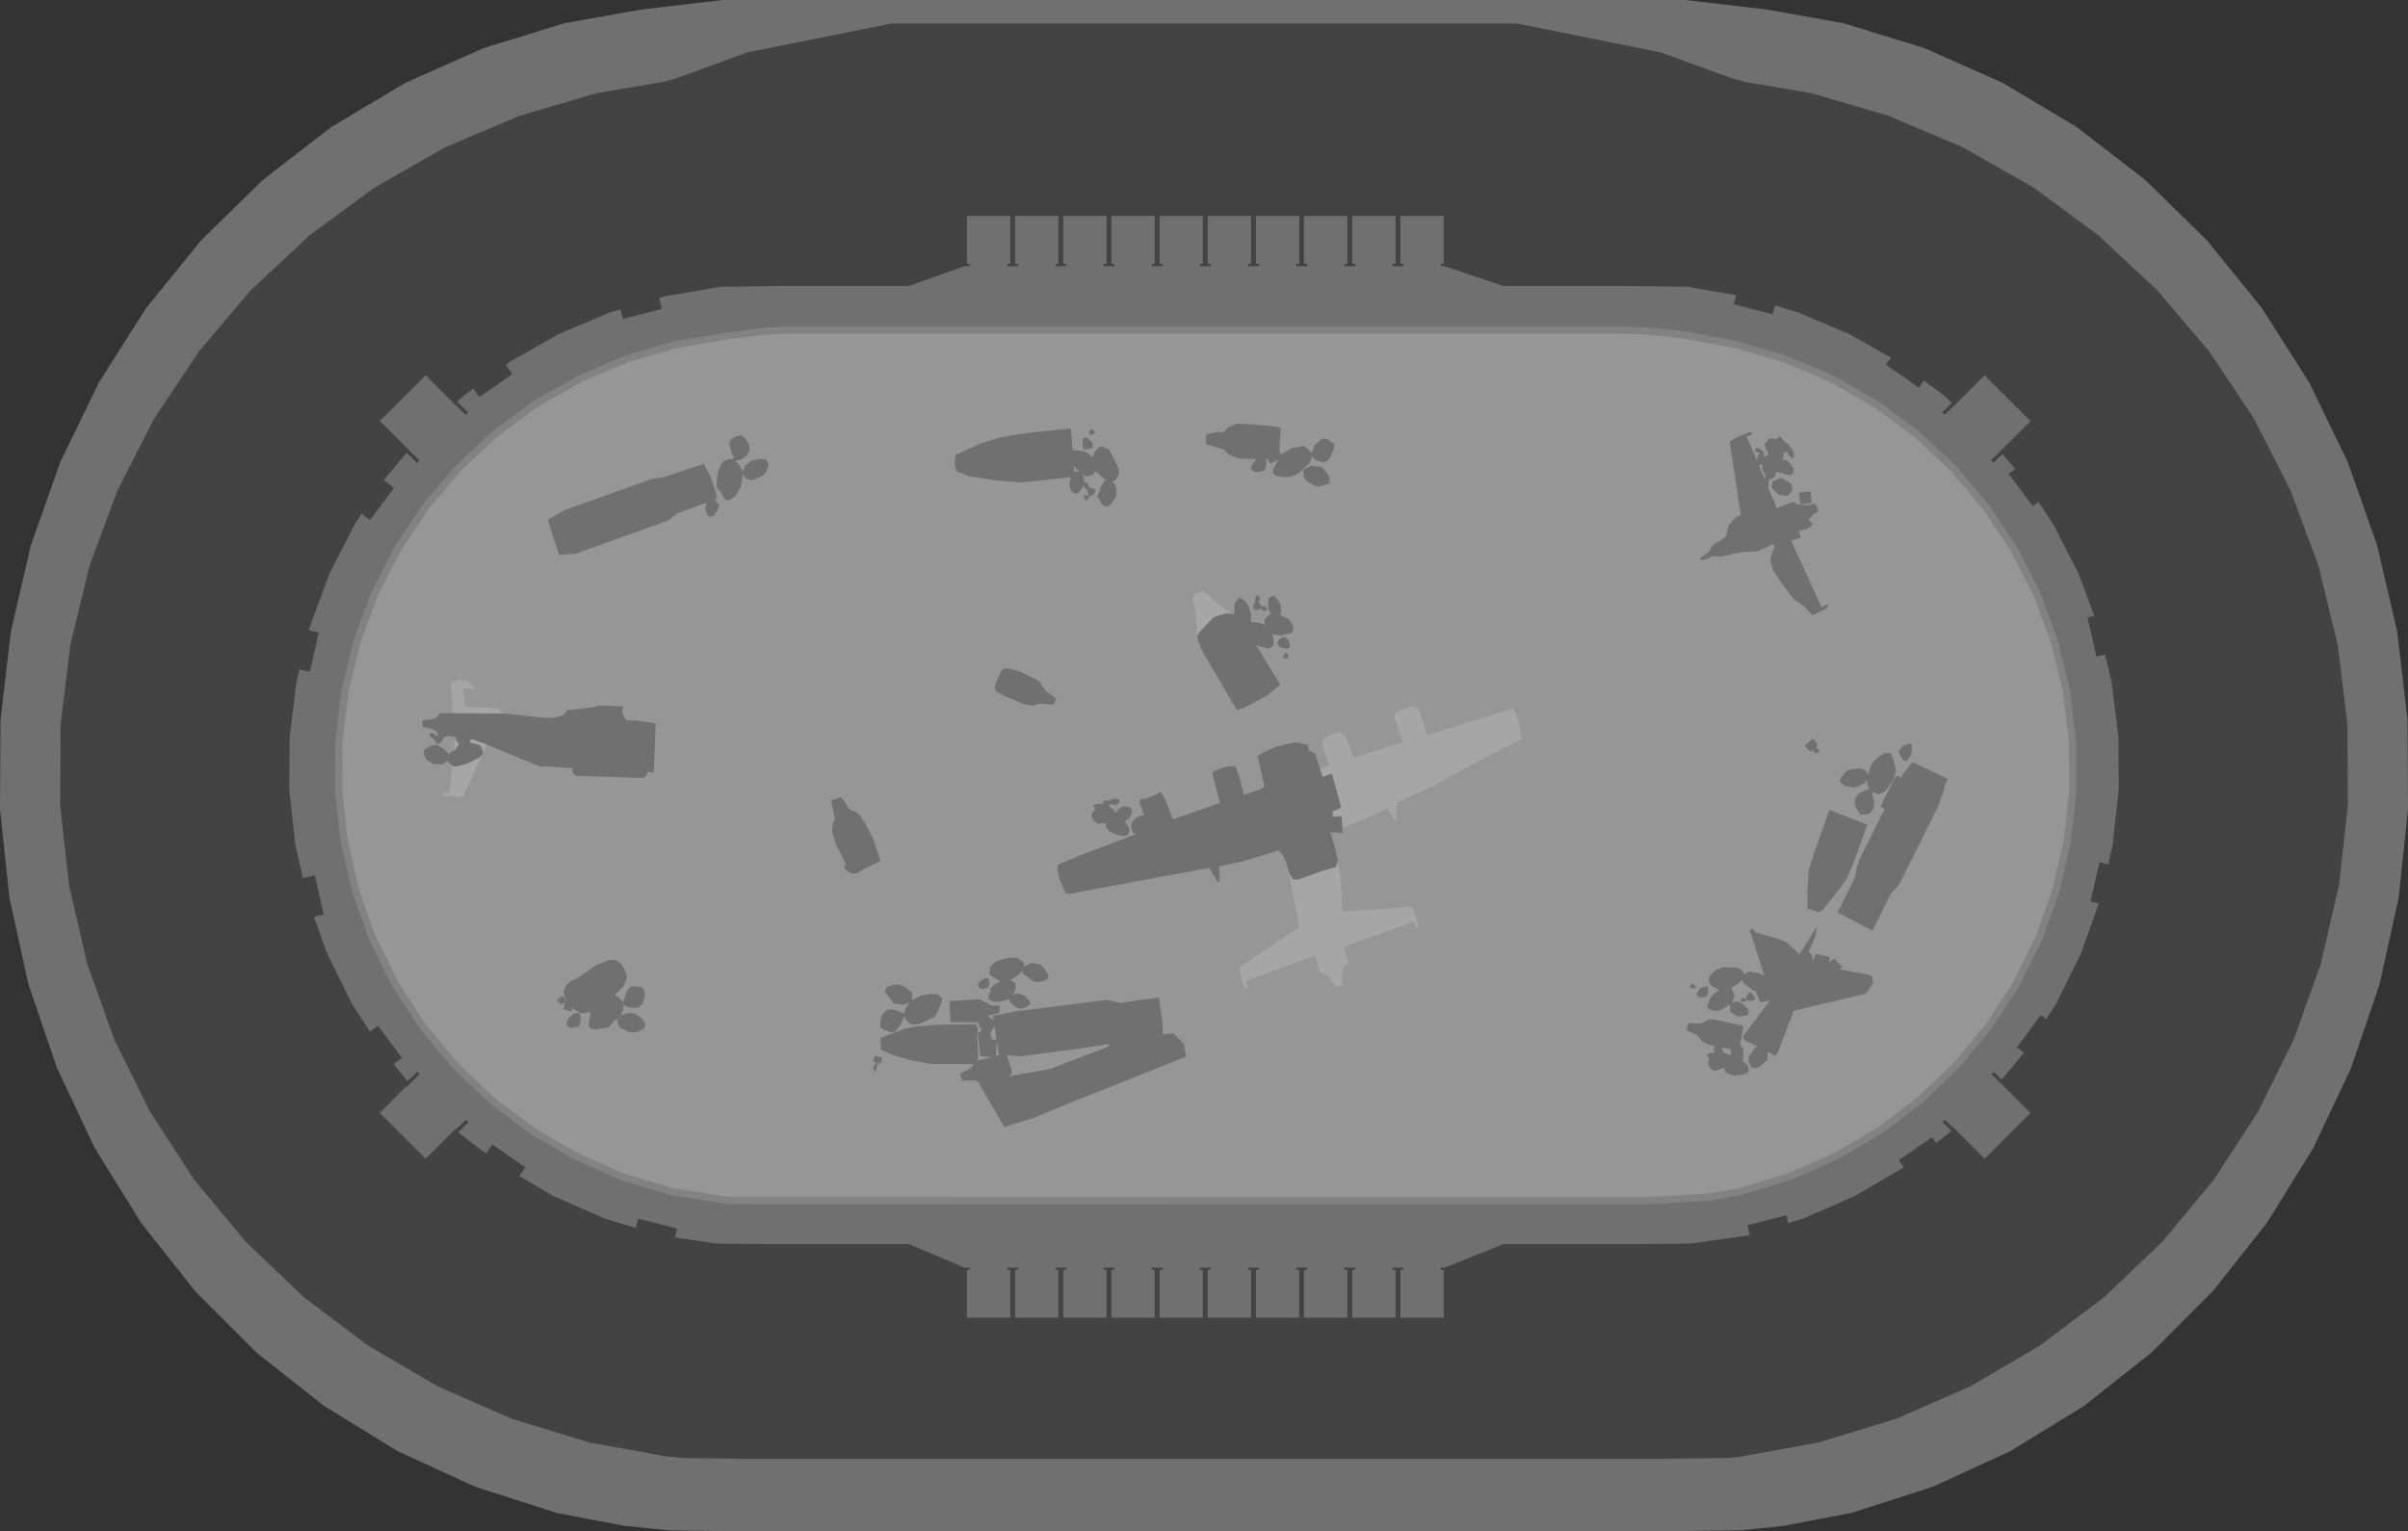 <?xml version="1.0" encoding="UTF-8" standalone="no"?>
<svg xmlns:ffdec="https://www.free-decompiler.com/flash" xmlns:xlink="http://www.w3.org/1999/xlink" ffdec:objectType="shape" height="1060.0px" width="1666.65px" xmlns="http://www.w3.org/2000/svg">
  <rect width="100%" height="100%" fill="#333333" stroke="none"/>
  <g transform="matrix(1.0, 0.0, 0.0, 1.0, 834.15, 531.0)">
    <path d="M603.2 -443.05 L650.55 -406.5 693.5 -364.45 731.5 -317.5 764.1 -266.2 790.75 -211.25 811.15 -153.45 825.05 -93.6 832.2 -32.4 832.5 29.2 826.05 90.5 812.8 150.55 793.05 208.55 766.95 263.8 734.95 315.5 697.45 362.9 654.95 405.5 608.05 442.55 557.3 473.7 503.5 498.4 447.3 516.45 399.95 525.5 370.65 528.5 330.9 529.0 -333.5 529.0 -370.65 528.55 -402.15 525.4 -448.95 516.45 -505.15 498.4 -558.95 473.7 -609.65 442.55 -656.6 405.5 -699.1 362.9 -736.6 315.5 -768.6 263.8 -794.65 208.55 -814.45 150.55 -827.65 90.5 -834.15 29.2 -833.8 -32.4 -826.65 -93.6 -812.8 -153.45 -792.35 -211.25 -765.7 -266.2 -733.15 -317.5 -695.1 -364.45 -652.15 -406.5 -604.85 -443.05 -553.8 -473.55 -499.7 -497.6 -443.3 -514.95 -390.4 -524.4 -333.8 -531.0 332.15 -531.0 388.8 -524.4 441.7 -514.95 498.05 -497.6 552.15 -473.55 603.2 -443.05" fill="#707070" fill-rule="evenodd" stroke="none"/>
    <path d="M524.55 -428.95 L573.05 -401.35 618.0 -368.25 658.8 -330.2 694.95 -287.6 725.9 -241.15 751.2 -191.45 770.6 -139.1 783.8 -84.85 790.6 -29.45 790.9 26.35 784.75 81.85 772.2 136.25 753.4 188.8 728.65 238.8 698.2 285.65 662.6 328.6 622.2 367.15 577.6 400.7 529.45 428.9 478.3 451.3 424.95 467.6 371.0 477.45 361.65 478.45 314.3 479.0 -316.9 479.0 -360.95 478.5 -374.0 477.2 -426.55 467.6 -479.95 451.3 -531.05 428.9 -579.25 400.7 -623.85 367.15 -664.2 328.6 -699.85 285.65 -730.25 238.8 -755.0 188.8 -773.8 136.25 -786.35 81.85 -792.55 26.35 -792.2 -29.45 -785.4 -84.85 -772.25 -139.1 -752.85 -191.45 -727.5 -241.15 -696.55 -287.6 -660.45 -330.2 -619.65 -368.25 -574.65 -401.35 -526.15 -428.95 -474.8 -450.75 -421.25 -466.5 -375.05 -474.35 -366.25 -476.75 -317.15 -494.65 -217.35 -514.7 216.0 -514.7 315.55 -494.65 363.55 -477.15 373.85 -474.25 419.6 -466.5 473.15 -450.75 524.55 -428.95" fill="#434343" fill-rule="evenodd" stroke="none"/>
    <path d="M392.8 -313.4 L394.35 -319.45 410.25 -314.8 446.15 -299.55 474.6 -283.35 471.2 -278.5 494.05 -262.55 497.45 -267.45 511.5 -257.1 516.9 -252.05 510.15 -245.55 511.8 -243.85 519.7 -251.35 519.7 -251.4 539.5 -271.2 571.25 -239.45 543.9 -212.3 545.55 -210.65 551.8 -216.6 560.6 -206.25 556.1 -202.95 572.75 -180.6 576.7 -183.55 586.85 -168.3 604.6 -133.55 615.3 -104.65 610.65 -103.6 616.8 -76.45 622.8 -77.8 627.35 -59.05 632.1 -20.35 632.3 15.7 628.0 54.45 625.0 67.45 618.95 66.05 612.75 93.2 618.5 94.5 606.1 129.2 588.8 164.2 582.0 174.6 578.35 171.9 561.75 194.2 566.7 197.9 551.35 216.4 545.8 211.1 544.15 212.75 553.6 221.95 553.6 221.85 571.25 239.5 539.5 271.25 518.35 250.1 518.25 250.2 512.05 244.3 510.4 246.0 516.5 251.9 514.4 253.85 505.8 260.35 503.0 256.35 480.15 272.25 483.5 277.1 483.25 277.35 449.6 297.05 413.85 312.7 403.65 315.8 402.25 310.35 375.25 317.3 376.95 323.95 375.85 324.3 336.5 329.95 299.25 330.35 206.3 330.35 165.7 346.65 163.0 346.65 163.0 348.15 165.1 348.15 165.1 381.3 135.1 381.3 135.1 348.15 137.2 348.15 137.2 346.65 129.65 346.65 129.65 348.15 131.75 348.15 131.75 381.3 101.75 381.3 101.75 348.15 103.85 348.15 103.85 346.65 96.3 346.65 96.3 348.15 98.4 348.15 98.4 381.3 68.4 381.3 68.4 348.15 70.55 348.15 70.55 346.65 63.0 346.65 63.0 348.15 65.1 348.15 65.1 381.3 35.1 381.3 35.1 348.15 37.2 348.15 37.2 346.65 29.65 346.65 29.65 348.15 31.75 348.15 31.75 381.3 1.75 381.3 1.75 348.15 3.85 348.15 3.85 346.65 -3.7 346.65 -3.7 348.15 -1.6 348.15 -1.6 381.3 -31.6 381.3 -31.6 348.15 -29.45 348.15 -29.45 346.65 -37.0 346.65 -37.0 348.15 -34.9 348.15 -34.9 381.3 -64.9 381.3 -64.9 348.15 -62.8 348.15 -62.8 346.65 -70.35 346.65 -70.35 348.15 -68.25 348.15 -68.25 381.3 -98.25 381.3 -98.25 348.15 -96.15 348.15 -96.15 346.65 -103.7 346.65 -103.7 348.15 -101.6 348.15 -101.6 381.3 -131.6 381.3 -131.6 348.15 -129.45 348.15 -129.45 346.65 -137.0 346.65 -137.0 348.15 -134.9 348.15 -134.9 381.3 -164.9 381.3 -164.9 348.15 -162.8 348.15 -162.8 346.65 -166.7 346.65 -205.0 330.35 -301.05 330.35 -338.15 329.95 -367.0 325.8 -365.4 319.65 -392.4 312.7 -394.1 319.2 -415.45 312.7 -451.2 297.05 -474.7 283.25 -470.55 277.25 -493.35 261.35 -497.75 267.6 -516.05 253.85 -517.05 252.9 -509.85 245.85 -511.5 244.2 -518.85 251.2 -519.15 250.85 -539.55 271.25 -571.3 239.5 -553.1 221.25 -553.05 221.85 -543.6 212.65 -545.25 211.0 -552.1 217.5 -561.75 205.8 -555.9 201.45 -572.55 179.1 -578.05 183.2 -590.4 164.2 -607.7 129.2 -616.8 103.75 -610.05 102.2 -616.2 75.05 -624.45 76.95 -629.65 54.45 -633.95 15.7 -633.7 -20.35 -628.95 -59.05 -626.9 -67.55 -619.65 -65.9 -613.5 -93.05 -620.35 -94.6 -619.75 -96.95 -606.2 -133.55 -588.5 -168.3 -583.85 -175.25 -578.1 -170.95 -561.45 -193.25 -568.4 -198.45 -566.9 -200.75 -552.75 -217.4 -545.5 -210.55 -543.85 -212.2 -571.3 -239.45 -539.55 -271.2 -519.65 -251.3 -519.65 -251.25 -511.75 -243.75 -510.1 -245.4 -517.7 -252.8 -513.1 -257.1 -506.5 -261.95 -502.35 -256.05 -479.55 -272.0 -484.05 -278.5 -481.65 -280.25 -447.8 -299.55 -411.85 -314.8 -404.7 -316.9 -402.95 -310.2 -376.0 -317.1 -377.95 -324.75 -374.45 -325.75 -335.3 -332.45 -293.95 -333.0 -205.0 -333.0 -166.7 -346.7 -162.8 -346.7 -162.8 -348.35 -164.9 -348.35 -164.9 -381.5 -134.9 -381.5 -134.9 -348.35 -137.0 -348.35 -137.0 -346.7 -129.45 -346.7 -129.45 -348.35 -131.6 -348.35 -131.6 -381.5 -101.6 -381.5 -101.6 -348.35 -103.7 -348.35 -103.7 -346.7 -96.15 -346.7 -96.15 -348.35 -98.25 -348.35 -98.25 -381.5 -68.25 -381.5 -68.25 -348.35 -70.35 -348.35 -70.35 -346.7 -62.8 -346.7 -62.8 -348.35 -64.9 -348.35 -64.9 -381.5 -34.9 -381.5 -34.9 -348.35 -37.0 -348.35 -37.0 -346.7 -29.45 -346.7 -29.45 -348.35 -31.6 -348.35 -31.6 -381.5 -1.6 -381.5 -1.6 -348.35 -3.7 -348.35 -3.7 -346.7 3.85 -346.7 3.85 -348.35 1.75 -348.35 1.75 -381.5 31.75 -381.5 31.75 -348.35 29.65 -348.35 29.65 -346.7 37.2 -346.7 37.2 -348.35 35.1 -348.35 35.1 -381.5 65.1 -381.5 65.1 -348.35 63.0 -348.35 63.0 -346.7 70.55 -346.7 70.55 -348.35 68.4 -348.35 68.4 -381.5 98.4 -381.5 98.4 -348.35 96.3 -348.35 96.3 -346.7 103.85 -346.7 103.85 -348.35 101.75 -348.35 101.75 -381.5 131.75 -381.5 131.75 -348.35 129.65 -348.35 129.65 -346.7 137.2 -346.7 137.2 -348.35 135.1 -348.35 135.1 -381.5 165.1 -381.5 165.1 -348.35 163.0 -348.35 163.0 -346.7 165.7 -346.7 206.3 -333.0 292.85 -333.0 333.65 -332.45 367.45 -326.7 365.8 -320.35 392.8 -313.4" fill="#707070" fill-rule="evenodd" stroke="none"/>
    <path d="M387.65 -287.0 L417.3 -276.0 468.0 -250.0 505.0 -218.35 535.65 -185.7 556.0 -156.7 570.65 -128.7 587.0 -89.0 599.3 -28.0 600.1 9.85 598.55 31.2 593.4 63.65 581.65 104.8 562.8 147.0 539.0 183.4 510.3 217.0 470.75 249.0 436.55 270.1 389.0 288.3 345.0 299.0 305.5 301.0 -291.0 301.0 -330.5 299.5 -389.45 289.4 -425.45 274.0 -458.35 256.3 -492.35 231.65 -515.7 210.3 -535.0 187.0 -554.35 159.65 -571.0 128.3 -583.0 99.0 -593.0 65.65 -600.35 21.0 -599.7 -23.0 -595.0 -53.0 -586.35 -86.35 -575.7 -117.7 -565.0 -139.7 -541.7 -175.7 -519.7 -203.7 -495.7 -227.0 -469.0 -247.0 -446.35 -261.0 -411.0 -279.0 -380.35 -287.7 -337.0 -297.0 -307.0 -302.0 295.0 -302.35 335.0 -298.35 387.65 -287.0" fill="#969696" fill-rule="evenodd" stroke="none"/>
    <path d="M331.0 -296.6 L304.2 -299.5 284.15 -300.0 -289.7 -300.0 -305.2 -299.2 -330.85 -296.0 -366.15 -290.0 -399.5 -280.2 -431.5 -266.65 -461.65 -249.45 -489.65 -228.85 -515.05 -205.15 -537.55 -178.65 -556.8 -149.75 -572.55 -118.8 -584.65 -86.2 -592.85 -52.45 -597.05 -17.95 -597.25 16.75 -593.45 51.3 -585.6 85.15 -573.9 117.85 -558.5 149.0 -539.6 178.15 -517.4 204.85 -492.25 228.85 -464.5 249.75 -434.55 267.3 Q-418.6 274.3 -402.7 281.25 L-369.5 291.4 -329.6 297.7 304.2 297.8 347.6 295.5 370.2 291.4 403.4 281.25 Q419.35 274.3 435.25 267.3 L465.25 249.75 493.0 228.85 518.1 204.85 540.3 178.15 559.2 149.0 574.65 117.85 586.3 85.15 594.15 51.3 598.0 16.75 597.8 -17.95 593.55 -52.45 585.35 -86.2 573.25 -118.8 557.5 -149.75 538.25 -178.65 515.75 -205.15 490.35 -228.85 462.4 -249.45 432.2 -266.65 400.2 -280.2 366.9 -290.0 331.0 -296.6 M304.6 -304.5 L331.65 -301.7 368.0 -294.85 401.9 -284.9 434.4 -271.1 465.1 -253.65 493.55 -232.7 519.4 -208.6 542.25 -181.7 561.85 -152.3 577.85 -120.8 590.15 -87.7 598.45 -53.35 602.75 -18.3 603.0 17.05 599.1 52.15 591.15 86.55 579.25 119.8 563.55 151.45 544.3 181.1 521.75 208.3 496.2 232.65 468.0 253.95 437.5 271.75 405.15 285.95 371.4 296.25 348.2 300.5 304.35 302.8 -330.0 302.7 -370.6 296.3 -404.45 285.95 -436.8 271.75 -467.3 253.95 -495.5 232.65 -521.05 208.3 -543.6 181.1 -562.85 151.45 -578.55 119.8 -590.4 86.55 -598.35 52.15 -602.25 17.05 -602.05 -18.3 -597.75 -53.35 -589.4 -87.7 -577.15 -120.8 -561.1 -152.3 -541.55 -181.7 -518.7 -208.6 -492.85 -232.7 -464.4 -253.65 -433.7 -271.1 -401.2 -284.9 -367.25 -294.85 -330.3 -300.75 -305.85 -304.2 -289.9 -305.0 284.2 -305.0 304.6 -304.5" fill="#828282" fill-rule="evenodd" stroke="none"/>
    <path d="M82.0 -19.7 L87.0 -22.7 93.65 -24.0 96.65 -21.7 100.0 -14.7 102.65 -6.35 137.0 -17.35 131.0 -33.7 131.3 -37.35 142.0 -42.0 146.0 -41.35 147.65 -40.0 151.0 -30.7 153.3 -22.0 212.65 -40.35 214.0 -39.35 217.0 -30.7 219.0 -19.35 199.3 -9.35 156.65 13.65 132.65 24.65 132.0 37.65 126.0 28.65 106.0 38.0 84.0 46.3 71.0 4.0 86.0 -1.0 80.65 -17.0 82.0 -19.7" fill="#ffffff" fill-opacity="0.149" fill-rule="evenodd" stroke="none"/>
    <path d="M93.2 72.55 L94.55 91.4 94.75 100.1 142.55 97.0 144.3 98.75 147.0 108.3 146.75 112.55 144.1 107.2 95.85 124.55 99.2 136.1 96.3 138.3 95.0 141.85 94.75 144.3 95.0 150.75 90.55 152.3 85.85 145.4 83.65 143.65 80.75 142.3 79.2 142.75 76.3 130.55 28.1 148.3 29.65 153.4 27.4 152.75 26.3 151.0 25.4 148.1 23.85 139.65 24.3 138.3 65.2 111.0 58.1 73.85 61.2 68.75 74.55 63.0 88.55 61.4 91.4 63.0 93.2 72.55" fill="#ffffff" fill-opacity="0.149" fill-rule="evenodd" stroke="none"/>
    <path d="M1.65 -119.7 L5.85 -115.25 12.55 -110.15 19.65 -105.45 19.2 -103.7 15.65 -99.45 3.2 -92.6 -5.45 -90.35 -5.9 -93.45 -6.6 -107.25 -8.15 -113.9 -8.35 -118.15 -6.15 -120.35 -3.45 -121.45 -1.25 -121.45 1.65 -119.7" fill="#ffffff" fill-opacity="0.149" fill-rule="evenodd" stroke="none"/>
    <path d="M-499.35 -24.5 L-497.35 -15.35 -513.2 19.65 -515.7 20.8 -525.85 20.0 -527.5 19.5 -528.7 18.0 -523.0 18.15 -519.0 -21.0 -499.35 -24.5" fill="#ffffff" fill-opacity="0.149" fill-rule="evenodd" stroke="none"/>
    <path d="M-514.0 -54.35 L-511.85 -41.5 -489.85 -40.7 -481.5 -33.35 -520.35 -33.5 -522.0 -58.85 -519.0 -58.5 -518.5 -60.2 -510.85 -59.85 -505.7 -54.7 -505.85 -54.0 -514.0 -54.35" fill="#ffffff" fill-opacity="0.149" fill-rule="evenodd" stroke="none"/>
    <path d="M-128.5 -66.2 L-115.85 -60.0 -114.35 -58.7 -113.35 -56.7 -112.0 -55.2 -110.2 -52.35 -106.85 -50.2 -103.2 -47.2 -104.7 -43.5 -106.2 -43.2 -114.35 -43.85 -119.35 -42.5 -125.7 -43.5 -139.0 -49.2 -145.0 -52.5 -145.5 -54.35 -145.35 -55.85 -144.2 -59.85 -141.0 -66.7 -140.0 -67.85 -138.2 -68.5 -128.5 -66.2" fill="#707070" fill-rule="evenodd" stroke="none"/>
    <path d="M28.15 -114.35 L30.15 -111.2 31.8 -105.35 31.5 -100.5 38.65 -99.5 41.3 -98.0 41.0 -100.0 41.15 -102.5 43.8 -105.0 45.8 -105.85 44.3 -107.5 43.8 -109.0 43.65 -115.2 44.15 -116.85 45.5 -118.0 47.65 -118.2 49.5 -116.85 52.15 -112.5 52.3 -110.2 52.65 -108.35 52.5 -106.85 51.5 -105.5 54.8 -103.5 57.65 -102.7 60.8 -97.5 61.0 -95.2 60.15 -93.35 59.0 -92.5 55.0 -91.5 52.0 -91.0 46.3 -92.0 47.5 -88.0 47.15 -84.0 44.15 -81.85 37.15 -83.5 35.3 -84.25 52.0 -56.85 50.65 -55.7 48.8 -54.5 42.5 -49.2 26.8 -41.0 22.0 -39.35 -1.35 -79.0 -4.85 -87.0 -5.45 -90.35 -4.35 -92.85 5.65 -103.45 9.6 -105.1 14.8 -106.35 20.1 -105.8 20.3 -113.2 23.5 -117.35 26.15 -116.0 28.15 -114.35" fill="#707070" fill-rule="evenodd" stroke="none"/>
    <path d="M51.05 -83.7 L50.05 -85.8 50.25 -87.2 52.0 -88.9 54.2 -90.0 55.3 -89.9 57.75 -87.65 58.5 -85.1 58.75 -83.7 58.15 -82.4 56.75 -81.95 53.25 -82.35 51.05 -83.7" fill="#707070" fill-rule="evenodd" stroke="none"/>
    <path d="M55.6 -79.3 L56.35 -78.95 57.6 -76.95 57.5 -76.3 57.0 -75.25 54.65 -75.2 54.1 -75.5 53.9 -76.45 54.6 -77.8 54.9 -78.6 55.6 -79.3" fill="#707070" fill-rule="evenodd" stroke="none"/>
    <path d="M62.8 -17.0 L70.8 -15.5 71.3 -13.7 71.65 -11.2 73.65 -10.7 76.3 -8.85 81.3 7.0 86.65 4.8 87.8 4.8 94.15 28.15 88.3 30.8 88.3 34.5 94.5 34.0 95.15 45.8 86.65 45.15 89.15 53.3 91.4 63.0 92.0 64.8 90.3 69.3 80.0 72.3 64.3 78.0 60.65 77.65 58.65 74.5 56.0 66.0 54.0 61.5 51.15 58.15 51.05 57.75 25.65 65.4 9.65 68.75 10.1 79.0 9.0 79.85 2.75 69.85 -95.25 88.1 -97.0 86.75 -101.0 77.2 -102.35 70.55 -102.15 69.0 -101.0 67.2 -87.0 61.4 -48.0 46.55 -50.35 45.4 -51.0 43.25 -51.35 40.4 -50.95 39.05 -50.0 37.4 -48.2 35.55 -45.6 34.0 -43.35 33.5 -42.35 33.5 -45.45 24.5 -45.2 23.4 -44.6 22.5 -43.6 21.8 -41.95 22.15 -33.75 19.05 -32.75 18.4 -31.75 17.5 -30.75 17.55 -29.6 19.0 -26.75 24.8 -22.35 36.35 10.15 24.9 5.1 4.85 5.2 3.85 6.65 2.75 9.85 1.2 16.55 -0.45 19.85 -0.6 21.2 0.2 24.3 9.2 26.8 19.3 37.4 15.75 40.75 13.85 41.05 13.45 36.3 -7.5 40.15 -10.0 48.15 -13.7 56.5 -15.85 62.8 -17.0" fill="#707070" fill-rule="evenodd" stroke="none"/>
    <path d="M-67.75 23.05 L-66.2 23.55 -65.6 22.75 -64.6 22.15 -61.0 22.0 -60.1 22.55 -59.45 23.15 -59.2 23.9 -60.5 25.75 -61.7 26.15 -62.6 26.3 -63.5 26.3 -64.35 26.15 -65.7 25.55 -66.2 26.05 -65.6 28.4 -64.95 28.75 -63.95 29.15 -63.1 30.05 -61.85 31.9 -61.0 30.25 -59.95 29.25 -57.7 27.8 -56.0 27.3 -53.2 27.5 -52.1 27.9 -51.25 28.9 -50.7 29.8 -50.6 31.05 -51.1 32.8 -53.1 35.9 -55.7 38.0 -54.1 40.25 -53.2 41.25 -52.45 42.75 -52.35 44.15 -52.7 45.15 -53.35 46.4 -54.45 47.4 -55.7 47.8 -60.2 47.25 -62.45 46.5 Q-64.2 45.65 -66.0 44.75 L-68.5 42.25 -68.7 41.75 -68.6 39.0 -74.45 39.25 -75.7 38.55 -78.25 35.55 -78.7 34.25 -78.7 32.9 -77.7 30.75 -76.2 29.65 -76.0 29.0 -77.1 27.9 -77.5 27.15 -76.85 26.05 -74.1 25.55 -72.0 25.65 -71.1 26.0 -70.2 23.15 -69.25 23.25 -67.75 23.05" fill="#707070" fill-rule="evenodd" stroke="none"/>
    <path d="M384.55 -209.25 L383.2 -208.9 387.1 -199.7 387.85 -202.15 386.55 -203.9 385.4 -207.0 385.85 -209.9 384.55 -209.25 M363.0 -225.0 L365.2 -226.8 370.55 -229.45 377.0 -231.7 378.55 -231.45 378.3 -230.15 374.75 -228.6 381.9 -212.1 382.75 -216.35 384.75 -216.6 380.1 -219.0 381.85 -221.25 386.75 -218.15 386.3 -215.0 387.85 -215.25 389.85 -216.15 387.0 -223.45 389.0 -225.7 390.1 -227.25 392.75 -227.7 395.0 -226.8 396.55 -228.15 397.65 -228.8 398.75 -227.9 401.65 -224.35 404.1 -223.45 404.3 -221.9 406.1 -220.15 407.2 -218.15 407.65 -215.25 406.75 -213.45 403.2 -216.35 403.2 -218.35 401.65 -217.45 400.1 -217.7 400.3 -214.8 399.0 -212.35 400.75 -212.8 402.3 -212.35 404.55 -210.35 407.2 -206.6 407.0 -203.45 404.75 -201.9 395.2 -204.35 394.55 -201.45 392.75 -199.9 390.1 -199.0 389.85 -195.0 389.5 -193.9 395.65 -179.25 407.0 -183.7 409.85 -181.7 418.55 -181.25 421.4 -182.35 423.0 -181.0 424.3 -177.9 423.65 -176.35 420.75 -174.6 417.65 -171.25 420.55 -168.15 417.85 -165.25 410.75 -163.45 412.3 -158.8 405.65 -156.6 426.55 -110.6 430.55 -112.6 431.65 -112.35 429.85 -109.7 420.3 -105.0 415.0 -110.8 407.2 -116.35 399.0 -127.25 393.2 -135.9 391.4 -141.9 391.4 -144.6 393.0 -150.15 393.85 -151.7 393.85 -154.15 392.1 -153.9 388.3 -151.9 381.85 -149.25 371.65 -148.8 356.55 -145.7 351.65 -145.9 349.2 -144.8 343.2 -143.0 342.55 -144.35 349.0 -149.45 350.1 -151.7 351.65 -153.9 357.0 -157.0 360.1 -159.25 361.0 -161.25 362.1 -167.0 367.0 -172.6 370.75 -174.6 363.0 -225.0" fill="#707070" fill-rule="evenodd" stroke="none"/>
    <path d="M419.0 -190.8 L419.65 -182.8 411.85 -181.9 411.0 -189.9 419.0 -190.8" fill="#707070" fill-rule="evenodd" stroke="none"/>
    <path d="M399.4 -199.9 L405.2 -196.35 406.3 -194.6 406.1 -190.8 403.2 -187.7 397.4 -188.15 392.3 -193.0 392.1 -195.0 392.75 -197.7 398.1 -199.9 399.4 -199.9" fill="#707070" fill-rule="evenodd" stroke="none"/>
    <path d="M449.85 76.3 L451.2 68.75 453.85 61.85 470.3 29.2 467.4 27.4 477.4 7.2 479.2 6.1 481.4 7.65 483.4 4.1 489.65 -3.45 513.85 8.3 512.1 12.3 510.55 18.1 507.4 27.0 480.55 81.0 474.3 88.1 461.85 113.4 437.65 100.75 449.85 76.3" fill="#707070" fill-rule="evenodd" stroke="none"/>
    <path d="M482.8 -14.55 L487.8 -16.5 488.9 -15.0 489.3 -12.6 488.45 -7.8 485.4 -3.9 483.25 -4.55 481.1 -7.4 480.0 -11.05 482.8 -14.55" fill="#707070" fill-rule="evenodd" stroke="none"/>
    <path d="M451.65 1.0 L454.65 1.3 457.15 2.3 458.8 5.3 460.0 1.15 461.3 -1.7 463.15 -4.35 466.65 -7.35 470.15 -9.5 472.8 -9.7 474.8 -9.2 477.3 -2.0 478.15 3.5 476.0 9.5 470.65 16.8 466.0 19.0 461.65 17.35 462.0 20.3 463.0 23.65 462.65 29.0 459.8 32.3 453.5 33.15 450.8 28.8 449.65 26.3 449.5 23.15 450.65 20.65 452.0 18.65 459.85 14.95 458.3 12.3 458.3 8.45 456.8 11.0 449.65 14.5 443.15 13.15 440.3 11.5 439.15 9.0 442.8 3.8 445.15 2.0 451.65 1.0" fill="#707070" fill-rule="evenodd" stroke="none"/>
    <path d="M417.65 71.65 L420.5 62.5 432.0 29.8 458.3 40.0 448.8 66.15 444.3 76.8 438.15 85.65 428.0 98.3 425.0 100.65 416.8 98.0 416.8 85.5 417.65 71.65" fill="#707070" fill-rule="evenodd" stroke="none"/>
    <path d="M420.4 -19.6 L421.75 -18.45 423.1 -16.85 423.65 -15.85 423.75 -15.2 423.0 -13.85 423.5 -12.95 424.55 -11.95 425.25 -10.7 423.5 -9.6 422.65 -9.5 421.4 -10.45 420.65 -11.85 418.8 -10.45 415.0 -14.6 419.05 -18.5 420.4 -19.6" fill="#707070" fill-rule="evenodd" stroke="none"/>
    <path d="M373.2 150.3 L371.4 147.4 369.0 150.1 364.3 152.75 365.0 155.0 366.1 157.0 366.1 159.65 364.55 163.85 367.05 162.3 369.05 162.55 371.4 163.65 375.35 167.15 376.3 170.35 375.5 171.75 369.2 173.0 363.4 169.65 363.4 167.65 363.0 164.3 359.0 167.2 354.55 169.0 350.55 168.55 348.1 167.4 347.4 165.4 349.65 160.1 351.2 157.65 355.85 154.55 349.65 151.0 348.55 148.3 349.0 145.0 353.4 140.55 358.55 138.55 368.55 139.0 371.65 140.55 373.0 143.4 376.55 141.65 383.0 142.75 387.0 144.35 377.0 113.2 378.75 111.85 380.75 114.55 397.2 119.2 402.1 121.2 411.4 129.65 423.4 110.3 422.3 117.2 417.65 128.1 419.65 129.65 420.3 131.2 420.55 134.55 422.75 129.4 432.3 131.65 431.85 135.2 435.4 132.55 441.0 138.55 439.0 140.1 459.2 143.85 461.65 145.0 462.3 149.65 457.2 157.0 407.4 168.75 395.85 198.75 394.1 200.1 389.25 197.1 389.2 202.85 383.55 207.55 381.2 208.65 378.2 208.0 376.1 204.1 376.1 200.65 380.55 194.4 381.95 193.45 374.1 189.65 371.85 187.0 390.9 161.65 384.1 163.0 381.2 155.65 381.65 155.45 379.2 154.75 375.65 151.85 373.2 150.3" fill="#707070" fill-rule="evenodd" stroke="none"/>
    <path d="M371.6 162.75 L371.0 162.1 370.9 161.2 371.05 160.55 371.75 160.05 372.35 159.9 374.3 160.7 374.55 160.15 374.85 158.2 376.9 155.9 378.6 156.9 379.1 157.4 379.4 158.15 380.2 159.5 380.4 160.7 379.85 161.6 378.8 161.85 376.35 161.85 375.2 161.4 374.6 161.65 374.3 162.1 373.4 162.5 371.6 162.75" fill="#707070" fill-rule="evenodd" stroke="none"/>
    <path d="M339.85 157.55 L342.55 153.3 344.65 152.55 345.85 151.85 347.3 152.0 348.2 152.4 348.2 156.1 347.65 158.0 347.1 158.75 345.65 159.3 343.55 159.65 341.65 159.1 339.85 157.55" fill="#707070" fill-rule="evenodd" stroke="none"/>
    <path d="M336.1 153.0 L335.65 151.65 336.75 150.1 338.1 150.1 339.2 151.85 339.55 153.1 338.85 153.2 336.1 153.0" fill="#707070" fill-rule="evenodd" stroke="none"/>
    <path d="M363.75 199.7 L363.85 195.15 357.3 194.35 358.75 197.65 363.75 199.7 M333.0 182.2 L334.55 177.3 341.1 177.75 344.3 177.3 347.4 175.2 349.3 174.75 350.65 174.85 352.0 174.75 372.55 179.3 370.2 192.55 372.4 194.75 372.55 200.3 372.2 202.65 371.75 203.45 375.2 206.3 376.1 208.2 376.1 210.4 375.4 211.85 374.65 212.2 371.65 213.1 366.2 213.65 363.55 213.1 361.2 212.1 360.0 210.85 359.2 209.0 359.0 208.2 Q358.4 208.55 357.75 208.85 L353.4 210.3 351.85 210.4 349.0 208.0 348.3 205.75 348.1 204.3 348.65 202.85 349.0 202.4 347.4 200.1 347.2 199.2 348.0 198.55 351.0 197.85 352.85 197.1 351.55 195.3 352.85 193.25 348.65 192.2 343.85 190.1 341.55 186.55 340.55 185.65 333.0 182.2" fill="#707070" fill-rule="evenodd" stroke="none"/>
    <path d="M34.9 -116.9 L35.2 -118.15 35.75 -118.6 36.5 -118.75 37.1 -118.25 37.65 -117.65 38.1 -115.6 37.9 -115.15 36.4 -114.3 37.0 -114.0 38.6 -111.95 38.8 -110.85 39.25 -110.85 39.8 -111.5 40.8 -111.35 42.0 -110.5 42.55 -109.8 42.75 -109.4 42.7 -108.65 42.2 -108.2 41.4 -107.85 40.35 -107.95 39.55 -108.25 39.1 -109.65 35.5 -108.6 34.3 -108.8 33.85 -109.3 33.4 -110.2 33.25 -111.15 33.4 -112.25 34.05 -113.5 34.7 -114.1 34.8 -114.5 34.4 -115.7 34.5 -116.35 34.9 -116.9" fill="#707070" fill-rule="evenodd" stroke="none"/>
    <path d="M0.55 -223.45 L0.4 -227.45 0.85 -230.45 9.1 -232.0 10.75 -231.7 13.2 -232.35 15.55 -235.0 21.75 -237.7 34.3 -237.0 50.65 -235.45 52.2 -234.45 51.35 -219.5 51.85 -216.8 53.1 -216.6 60.1 -220.8 68.0 -222.25 70.65 -220.45 73.4 -217.6 73.5 -217.45 74.3 -218.45 75.65 -222.8 78.85 -225.7 81.2 -227.35 85.1 -226.9 86.85 -225.0 88.55 -224.45 89.3 -223.7 89.3 -221.8 89.0 -220.25 86.65 -214.25 84.75 -212.0 82.3 -211.0 77.2 -211.9 73.75 -214.9 73.3 -212.7 71.85 -209.9 64.4 -203.0 59.55 -201.15 55.4 -200.7 49.4 -201.25 47.0 -202.8 46.85 -205.8 49.75 -211.0 50.2 -211.25 49.55 -212.4 48.0 -211.15 45.0 -210.35 43.85 -210.8 43.8 -213.05 42.35 -213.05 42.3 -209.6 41.3 -205.35 38.1 -204.35 34.75 -204.15 32.55 -205.35 31.55 -206.7 32.85 -210.15 35.45 -213.2 24.75 -213.35 19.85 -214.7 Q17.5 -215.9 15.1 -217.15 L13.0 -219.8 0.55 -223.45" fill="#707070" fill-rule="evenodd" stroke="none"/>
    <path d="M86.1 -200.45 L86.0 -196.25 79.1 -194.15 75.1 -194.9 70.4 -197.9 68.75 -199.9 68.1 -201.25 67.85 -202.7 68.0 -205.9 73.65 -208.6 80.55 -207.7 83.55 -204.45 85.55 -201.6 86.1 -200.45" fill="#707070" fill-rule="evenodd" stroke="none"/>
    <path d="M-87.15 -204.45 L-86.95 -204.45 -89.6 -206.9 -90.95 -208.55 -90.6 -204.15 -89.7 -204.7 -87.15 -204.45 M-173.35 -211.7 L-173.0 -214.7 -172.5 -216.0 -156.2 -223.7 -141.35 -228.35 -122.0 -231.35 -93.0 -234.35 -91.75 -219.15 -88.8 -219.25 -83.8 -218.35 -81.0 -216.9 -77.65 -214.45 -76.7 -217.7 -74.45 -220.7 -72.9 -221.7 -71.15 -221.9 -66.35 -219.6 -61.35 -209.8 -60.15 -206.45 -59.6 -203.7 -60.25 -201.35 -62.25 -198.6 -64.35 -197.25 -61.9 -195.0 -61.6 -192.7 -61.6 -189.15 -61.8 -187.15 -64.6 -182.9 -66.7 -180.7 -67.6 -180.25 -68.7 -180.45 -71.35 -181.7 -74.8 -187.6 -73.0 -190.8 -72.7 -193.15 -69.8 -198.0 -68.35 -198.15 -76.0 -204.8 -76.05 -204.9 -77.0 -203.25 -77.9 -202.15 -82.9 -201.0 -84.85 -202.55 -84.8 -202.15 -83.8 -199.45 -83.65 -197.25 -81.45 -196.7 -80.9 -195.6 -81.0 -194.6 -80.15 -193.7 -78.35 -192.8 -76.8 -192.45 -75.8 -191.8 -76.25 -190.35 -77.15 -188.6 -78.15 -188.0 -79.7 -187.6 -80.25 -186.6 -81.35 -185.6 -82.15 -184.45 -83.15 -184.7 -83.9 -187.25 -83.7 -188.7 -82.8 -188.45 -81.0 -187.6 -80.8 -188.45 -81.7 -191.25 -81.8 -192.8 -82.8 -192.35 -83.7 -193.8 -83.8 -194.9 -84.15 -195.05 -84.7 -193.8 -87.6 -189.9 -88.8 -189.25 -90.9 -189.6 -92.25 -190.6 -93.25 -192.45 -94.0 -195.45 -93.8 -197.25 -92.95 -200.6 -127.35 -197.0 -144.5 -198.35 -163.0 -201.2 -172.0 -204.7 -173.0 -207.7 -173.35 -211.7" fill="#707070" fill-rule="evenodd" stroke="none"/>
    <path d="M-78.15 -224.7 L-77.8 -223.15 -77.8 -221.0 -81.9 -219.8 -84.35 -219.9 -84.8 -222.45 -84.7 -227.45 -82.6 -228.15 -81.15 -227.35 -79.7 -226.25 -78.15 -224.7" fill="#707070" fill-rule="evenodd" stroke="none"/>
    <path d="M-79.0 -233.6 L-77.15 -233.0 -76.15 -232.15 -77.25 -230.45 -78.35 -229.9 -79.7 -229.9 -80.35 -231.35 -79.8 -233.25 -79.0 -233.6" fill="#707070" fill-rule="evenodd" stroke="none"/>
    <path d="M-334.5 -210.5 L-332.85 -211.85 -329.35 -213.2 -326.0 -213.5 -327.85 -217.5 -329.2 -223.35 -329.0 -225.85 -325.85 -228.5 -321.5 -229.7 -319.7 -228.7 -317.5 -226.2 -315.85 -223.5 -315.35 -220.2 -316.2 -217.2 -317.7 -215.35 -320.2 -213.2 -325.7 -211.7 -324.0 -210.85 -322.35 -208.85 -319.85 -204.7 -318.5 -208.5 -314.0 -212.2 -307.85 -213.35 -304.0 -212.85 -302.0 -209.5 -303.85 -204.2 -306.2 -201.5 -313.85 -198.5 -317.7 -199.5 -320.2 -202.85 -320.35 -200.35 -321.35 -194.0 -324.35 -188.85 -326.0 -187.0 -328.2 -185.35 -330.2 -184.5 -332.5 -185.2 -336.0 -191.2 -337.5 -192.35 -338.2 -196.2 -337.2 -204.7 -334.5 -210.5" fill="#707070" fill-rule="evenodd" stroke="none"/>
    <path d="M-365.0 -175.7 L-371.7 -170.6 -435.7 -147.7 -447.25 -146.8 -455.0 -171.25 -443.25 -177.9 -382.8 -199.45 -375.0 -200.6 -347.0 -209.9 -345.7 -207.0 -343.0 -202.35 -338.6 -190.15 -338.15 -185.7 -339.45 -185.2 -336.35 -181.5 -336.5 -180.35 -337.85 -177.2 -340.2 -174.0 -343.0 -173.2 -344.7 -174.5 -346.0 -178.85 -345.4 -182.95 -365.0 -175.7" fill="#707070" fill-rule="evenodd" stroke="none"/>
    <path d="M-256.35 36.0 L-258.85 23.3 -252.2 20.8 -249.7 23.8 -246.7 28.65 -245.0 30.15 -242.5 31.0 -239.2 33.15 -235.2 39.15 -229.7 50.0 -224.7 65.15 -236.0 70.5 -241.2 73.65 -245.35 73.65 -246.0 72.35 -246.7 72.8 -249.0 71.0 -250.2 68.8 -248.35 67.8 -255.2 54.5 -258.2 45.15 -257.85 39.8 -256.35 36.0" fill="#707070" fill-rule="evenodd" stroke="none"/>
    <path d="M-507.7 -19.25 L-523.9 -21.45 -530.8 -21.9 -532.15 -24.6 -535.25 -26.35 -541.7 -27.9 -541.7 -32.35 -535.0 -33.0 -531.7 -34.35 -529.7 -37.25 -484.6 -37.0 -461.25 -34.35 -451.0 -33.9 -444.6 -35.7 -443.0 -37.25 -441.9 -39.25 -424.15 -41.25 -419.9 -42.6 -402.8 -41.9 -403.45 -38.15 -402.15 -34.35 -400.15 -32.15 -393.45 -32.15 -380.35 -30.15 -381.7 3.85 -385.9 3.4 -386.6 5.85 -388.15 7.4 -389.9 7.65 -435.7 6.1 -437.45 4.55 -438.15 2.3 -437.9 0.75 -461.45 -0.6 -499.9 -16.6 -507.7 -19.25" fill="#707070" fill-rule="evenodd" stroke="none"/>
    <path d="M-537.0 -23.0 L-535.45 -23.7 -533.45 -23.0 -532.8 -21.7 -525.0 -23.45 -525.25 -21.0 -527.25 -20.35 -528.35 -17.7 -530.6 -15.9 -532.15 -16.6 -533.9 -19.25 -536.35 -20.8 -537.0 -23.0" fill="#707070" fill-rule="evenodd" stroke="none"/>
    <path d="M-507.9 -24.35 L-505.9 -22.6 -509.25 -17.45 -508.35 -16.8 -503.0 -15.45 -501.25 -14.35 -500.35 -12.35 -499.7 -9.25 -502.35 -6.6 Q-506.65 -4.35 -511.0 -2.15 L-519.45 -0.15 -523.0 -2.15 -524.35 -4.35 -527.45 -1.9 -534.35 -1.9 -539.25 -5.45 -540.8 -8.8 -540.35 -12.35 -535.7 -14.6 -533.9 -15.25 -531.45 -15.25 -529.0 -13.45 -526.8 -12.35 -523.45 -8.6 -522.15 -10.35 Q-520.55 -11.1 -519.0 -11.9 L-516.35 -16.15 -518.35 -17.9 -519.0 -21.0 -518.15 -23.7 -514.8 -25.7 -507.9 -24.35" fill="#707070" fill-rule="evenodd" stroke="none"/>
    <path d="M-403.0 163.0 L-400.5 155.65 -397.85 152.3 -396.2 151.8 -393.0 152.0 -389.85 152.65 -388.35 154.65 -387.7 158.65 -389.5 164.15 -392.5 166.5 -396.0 166.8 -400.85 165.8 -402.7 164.5 -402.7 168.5 -404.85 171.8 -398.5 170.3 -394.2 170.8 -389.2 175.0 -387.5 177.65 -388.2 181.0 -392.0 183.15 -395.2 183.8 -399.0 183.65 -405.2 180.3 -406.5 178.15 -406.85 176.5 -406.5 174.3 -408.7 175.5 -412.85 180.15 -422.2 181.8 -425.35 181.15 -426.5 179.65 -426.7 177.15 -426.2 174.3 -425.5 172.0 -425.7 170.5 -426.2 169.15 -425.85 167.15 -423.2 163.0 -421.2 160.5 -416.2 156.0 -412.85 155.8 -409.35 157.5 -405.2 160.15 -403.0 163.0" fill="#707070" fill-rule="evenodd" stroke="none"/>
    <path d="M-434.35 170.5 L-432.7 170.3 -432.35 175.0 -432.7 178.15 -434.0 179.8 -439.0 180.8 -441.2 179.8 -441.85 178.5 -442.0 176.8 -440.85 174.15 -439.0 172.3 -436.85 170.8 -435.85 170.5 -434.35 170.5" fill="#707070" fill-rule="evenodd" stroke="none"/>
    <path d="M-436.85 161.8 L-438.35 169.3 -444.2 167.8 -443.2 162.8 -445.85 164.5 -448.7 161.5 -445.35 158.3 -442.7 160.8 -443.2 161.8 -437.85 162.15 -436.85 161.8" fill="#707070" fill-rule="evenodd" stroke="none"/>
    <path d="M-439.2 165.8 L-442.7 160.8 -444.2 156.5 -443.7 154.3 -442.0 150.8 -438.7 148.0 -434.2 146.0 -421.7 137.3 -412.35 133.65 -409.0 133.65 -406.2 134.8 -403.85 136.5 -400.7 142.65 -400.35 146.15 -402.5 151.8 -408.2 157.5 -424.5 169.0 -429.35 170.5 -432.7 170.3 -434.85 169.15 -439.2 165.8" fill="#707070" fill-rule="evenodd" stroke="none"/>
    <path d="M-131.7 169.3 L-68.35 161.3 -58.7 163.3 -32.0 159.65 -29.7 176.3 -29.35 186.0 -75.7 193.3 -127.0 200.3 -142.7 199.3 -147.0 172.3 -131.7 169.3" fill="#707070" fill-rule="evenodd" stroke="none"/>
    <path d="M-39.35 186.3 L-22.0 184.3 -14.7 192.0 -13.35 200.65 -90.35 231.3 -118.7 243.0 -139.0 249.3 -156.35 219.65 -139.0 214.65 -107.5 209.15 -67.15 193.65 -65.8 191.1 -49.0 186.3 -39.35 186.3" fill="#707070" fill-rule="evenodd" stroke="none"/>
    <path d="M-133.8 210.4 L-133.9 212.0 -135.25 213.55 -138.15 216.2 -154.6 220.0 -158.35 217.4 -159.35 217.0 -167.7 217.2 -168.9 215.3 -169.45 213.55 -169.6 212.3 -163.0 209.0 -161.15 207.4 -160.15 205.4 -157.45 203.3 -137.8 198.3 -133.8 210.4" fill="#707070" fill-rule="evenodd" stroke="none"/>
    <path d="M-151.2 172.0 L-145.85 176.0 -146.2 179.65 -146.85 181.3 -147.85 182.15 -148.35 184.0 -148.35 186.5 -147.7 188.15 -146.7 189.15 -144.2 188.15 -144.85 201.15 -155.7 200.3 -157.35 184.0 -155.0 183.15 -154.7 181.0 -156.35 180.3 -156.85 177.3 -156.2 174.5 -155.35 172.8 -151.2 172.0" fill="#707070" fill-rule="evenodd" stroke="none"/>
    <path d="M-224.7 187.65 L-209.0 181.5 -199.7 179.65 -187.2 178.5 -158.85 178.15 -157.5 181.0 -157.7 186.65 -157.2 199.65 -157.5 205.65 -189.35 205.65 -204.2 203.0 -217.5 199.0 -224.35 195.65 -224.7 187.65" fill="#707070" fill-rule="evenodd" stroke="none"/>
    <path d="M-230.0 203.9 L-228.6 199.9 -223.45 201.55 -224.7 205.55 -230.0 203.9" fill="#707070" fill-rule="evenodd" stroke="none"/>
    <path d="M-226.45 204.25 L-227.25 207.0 -226.95 207.8 -227.7 209.75 -228.45 210.0 -229.0 211.05 -229.6 210.65 -229.35 209.5 -229.85 208.9 -229.35 207.05 -228.7 206.55 -226.95 202.5 -226.45 204.25" fill="#707070" fill-rule="evenodd" stroke="none"/>
    <path d="M-176.9 162.1 L-156.45 160.85 -155.35 161.0 -153.8 162.2 -151.6 163.2 -148.45 165.1 -142.35 165.2 -142.35 170.2 -149.15 171.85 -156.35 176.85 -176.35 176.65 -176.9 162.1" fill="#707070" fill-rule="evenodd" stroke="none"/>
    <path d="M-124.8 158.55 L-121.35 162.3 -121.0 164.0 -121.6 164.75 -124.6 166.55 -127.0 167.4 -129.45 167.1 -132.8 165.0 -135.35 162.55 -135.9 160.4 -134.8 158.4 -132.45 157.65 -130.6 156.75 -126.6 157.55 -124.8 158.55" fill="#707070" fill-rule="evenodd" stroke="none"/>
    <path d="M-148.7 138.2 L-144.6 134.55 -137.25 132.3 -130.0 132.1 -128.25 133.55 -125.8 135.0 -125.15 138.1 -120.25 135.65 -115.35 136.4 -113.9 137.0 -111.7 139.1 -108.45 144.1 -109.25 147.1 -114.25 148.85 -118.25 148.85 -126.35 142.85 -126.15 140.65 -127.8 142.65 -130.7 145.0 -134.9 147.55 -131.45 149.65 -131.15 152.1 -131.6 154.65 -133.7 159.2 -137.0 161.0 -142.45 162.55 -145.8 162.4 -148.15 162.0 -149.6 161.0 -150.15 160.0 -149.8 158.0 -149.25 156.2 -148.15 155.65 -148.7 154.3 -148.35 153.0 -145.8 150.65 -141.8 148.4 -149.0 144.1 -149.35 142.55 -148.7 138.2" fill="#707070" fill-rule="evenodd" stroke="none"/>
    <path d="M-152.25 146.1 L-150.45 146.2 -149.8 146.75 -149.45 149.55 -149.8 152.2 -151.0 153.2 -153.7 153.65 -155.8 153.4 -157.15 152.3 -157.15 149.85 -155.7 148.3 -152.25 146.1" fill="#707070" fill-rule="evenodd" stroke="none"/>
    <path d="M-203.15 161.75 L-196.9 158.2 -189.45 157.2 -185.25 157.4 -181.9 160.2 -183.35 165.4 -187.15 173.1 -198.8 178.3 -203.45 178.3 -206.8 175.55 -208.15 173.0 -209.0 174.3 -210.7 178.3 -212.45 180.75 -214.9 183.4 -218.0 183.75 -222.8 181.75 -224.8 180.1 -224.8 175.75 -223.8 172.3 -221.9 169.65 -219.7 168.0 -216.0 167.85 -208.25 170.65 -207.25 166.75 -204.35 162.85 -208.9 164.75 -215.7 163.75 -221.6 155.65 -220.45 152.2 -215.35 150.75 -211.9 150.65 -208.6 151.75 -203.0 156.2 -202.6 158.85 -203.15 161.75" fill="#707070" fill-rule="evenodd" stroke="none"/>
  </g>
</svg>

